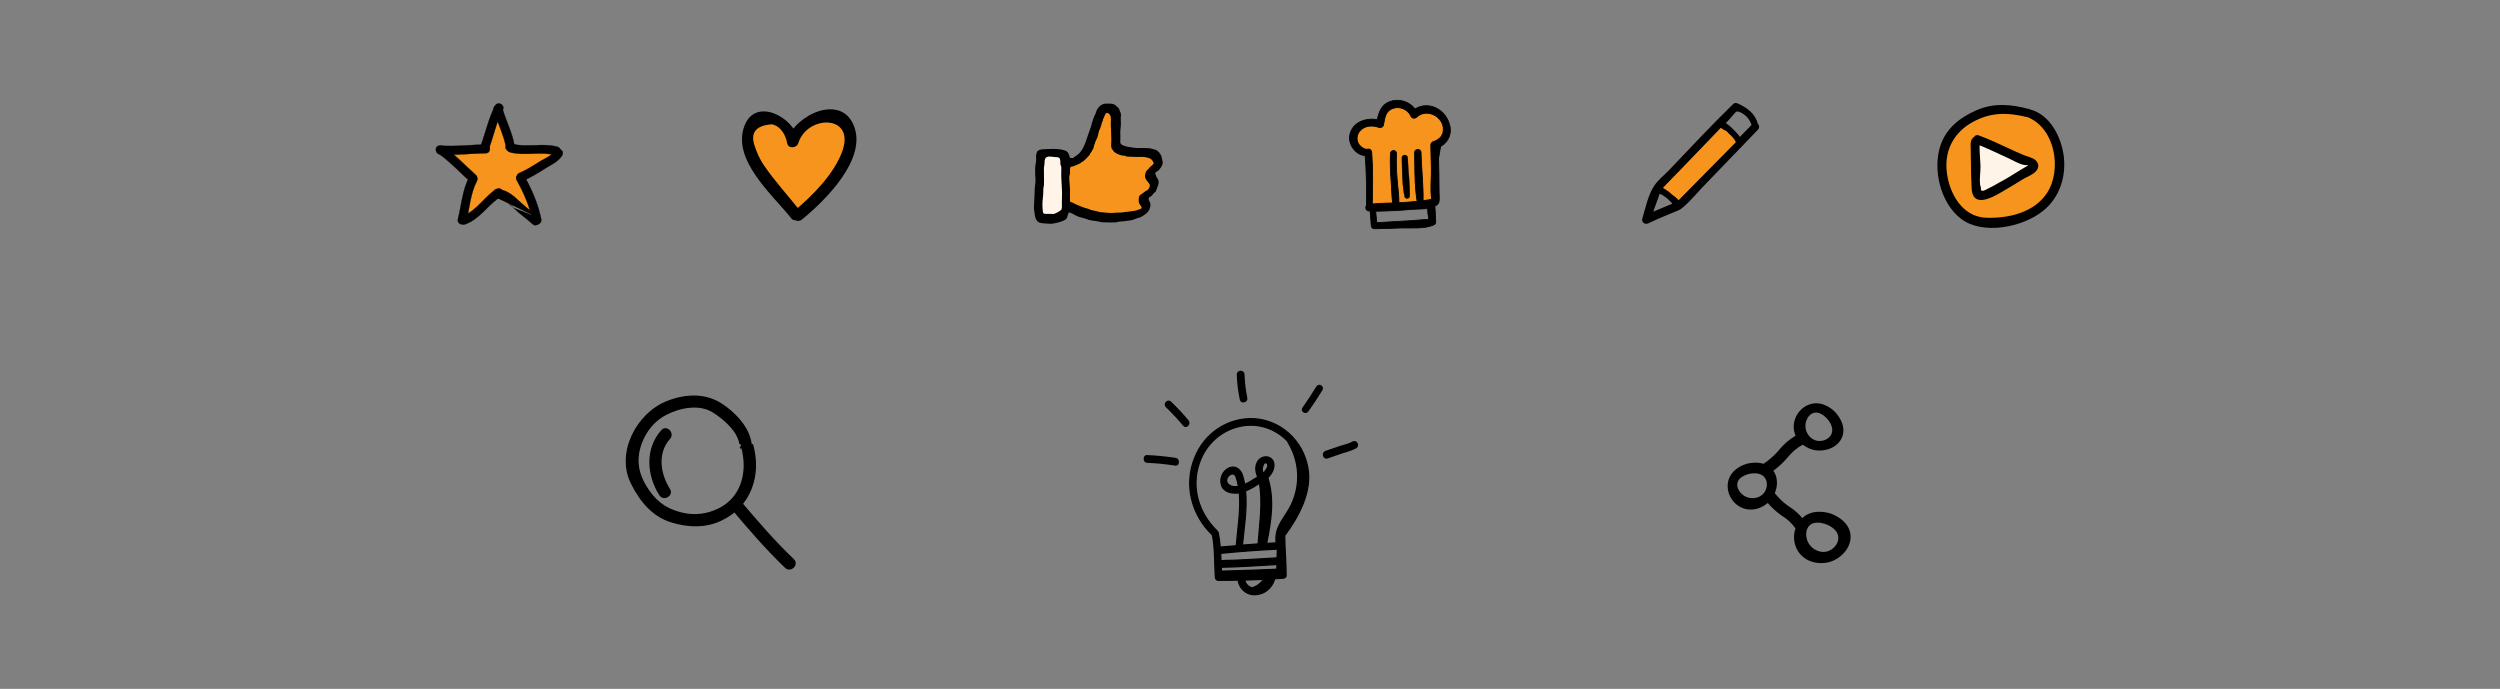 <svg width="1194" height="329" viewBox="0 0 1194 329" fill="none" xmlns="http://www.w3.org/2000/svg">
<rect x="0" y="0" width="1194" height="329" fill="#808080" stroke="none"/>
<g clip-path="url(#clip0)">
<path d="M353.138 239.02L353.369 238.824L353.138 239.02C352.579 238.36 351.947 238.123 351.352 238.148C350.746 238.174 350.143 238.473 349.666 238.952C348.71 239.913 348.344 241.502 349.437 242.792L349.206 242.988L349.437 242.792C357.672 252.517 365.967 262.191 375.179 270.987L374.97 271.206L375.179 270.987C375.804 271.583 376.494 271.784 377.14 271.729C377.794 271.673 378.422 271.354 378.899 270.878C379.376 270.401 379.686 269.784 379.728 269.15C379.768 268.525 379.55 267.859 378.924 267.262L378.924 267.262C369.687 258.44 361.372 248.743 353.138 239.02Z" fill="black" stroke="black" stroke-width="0.606"/>
<path d="M354.679 215.205C354.521 214.512 354.34 213.823 354.137 213.14L354.679 215.205ZM354.679 215.205C355.172 215.541 355.774 215.712 356.375 215.713C357.05 215.714 357.694 215.499 358.151 215.085C358.6 214.679 358.892 214.061 358.837 213.198C358.779 212.279 358.644 211.371 358.441 210.479C358.275 210.337 358.094 210.223 357.903 210.135C357.309 209.86 356.605 209.827 355.955 210.005C355.304 210.184 354.728 210.567 354.378 211.098C354.032 211.622 353.89 212.31 354.137 213.14L354.679 215.205ZM353.796 214.163C353.725 213.898 353.651 213.634 353.573 213.371C353.611 213.662 353.688 213.926 353.796 214.163ZM358.157 209.585C358.179 209.595 358.201 209.606 358.223 209.617C356.304 202.732 350.409 196.792 344.562 193L344.724 192.75L344.562 193C336.561 187.813 326.977 188.422 318.326 191.934C311.241 194.809 305.238 200.929 301.921 208.149C298.604 215.367 297.987 223.651 301.617 230.865C305.867 239.311 311.66 246.518 320.919 249.29C328.691 251.618 336.564 251.96 344.05 248.563L344.175 248.839L344.05 248.563C358.417 242.044 363.588 226.962 359.346 212.13C359.388 212.472 359.42 212.815 359.442 213.16L359.442 213.16C359.507 214.194 359.153 214.996 358.557 215.535C357.969 216.067 357.171 216.321 356.374 216.319C355.858 216.318 355.33 216.208 354.848 215.99C356.982 226.521 353.858 237.743 343.598 242.941C337.688 245.936 331.413 246.625 324.992 244.945C317.295 242.93 312.5 238.97 308.406 232.211C304.484 225.735 303.532 219.171 306.139 211.933L306.424 212.036L306.139 211.933C308.271 206.012 312.339 200.799 318.035 197.884C324.742 194.45 334.06 192.48 340.896 196.913L340.896 196.913C343.543 198.63 346.59 200.961 349.032 203.72C351.204 206.173 352.917 208.986 353.422 212.025C353.471 211.555 353.63 211.132 353.872 210.764C354.316 210.092 355.025 209.632 355.795 209.421C356.565 209.21 357.417 209.243 358.157 209.585Z" fill="black" stroke="black" stroke-width="0.606"/>
<path d="M319.772 209.416L319.772 209.416C320.899 208.151 320.55 206.583 319.595 205.624C319.118 205.146 318.509 204.843 317.891 204.811C317.283 204.779 316.636 205.009 316.061 205.655L316.061 205.655C308.291 214.379 309.122 226.784 315.139 236.342C316.04 237.773 317.622 237.846 318.791 237.166C319.374 236.827 319.829 236.311 320.026 235.712C320.22 235.122 320.174 234.426 319.712 233.693C315.108 226.379 313.526 216.431 319.772 209.416Z" fill="black" stroke="black" stroke-width="0.606"/>
</g>
<path d="M624.564 223.124C623.412 216.909 620.281 211.264 615.663 207.075C611.045 202.886 605.201 200.391 599.051 199.982C592.988 199.659 586.978 201.295 581.867 204.659C576.756 208.024 572.801 212.948 570.558 218.739C565.302 231.748 569.19 246.108 579.05 255.493C580.329 262.057 580.035 268.895 580.444 275.616C580.458 275.793 580.501 275.966 580.572 276.128C580.572 276.128 580.572 276.128 580.572 276.207C580.588 276.253 580.609 276.297 580.636 276.338C580.745 276.591 580.925 276.804 581.152 276.952C581.38 277.099 581.646 277.173 581.915 277.165C585.112 277.165 588.309 277.165 591.506 277.047C591.422 277.325 591.422 277.622 591.506 277.9C591.947 279.803 593.052 281.473 594.612 282.595C596.173 283.718 598.079 284.214 599.972 283.991C601.886 283.831 603.715 283.104 605.235 281.9C606.756 280.696 607.904 279.065 608.54 277.204C608.642 276.951 608.673 276.674 608.63 276.404C610.011 276.325 611.405 276.246 612.799 276.141C612.95 276.132 613.098 276.091 613.234 276.023H613.4C613.66 275.927 613.883 275.747 614.035 275.511C614.187 275.274 614.26 274.993 614.244 274.71C614.244 268.397 613.63 262.096 613.579 255.782C620.293 246.764 626.854 234.609 624.564 223.124ZM582.963 264.222C583.112 264.243 583.262 264.243 583.411 264.222C592.286 263.347 601.174 262.691 610.075 262.253L609.934 266.441C600.982 266.966 592.03 267.622 583.078 267.753C583.117 266.625 583.066 265.417 582.963 264.222ZM590.099 227.232L590.214 227.376C590.786 228.969 591.214 230.613 591.493 232.286C590.364 232.541 589.191 232.505 588.079 232.181C582.759 229.989 588.258 224.16 590.138 227.232H590.099ZM594.831 234.504C596.946 233.606 598.968 232.494 600.867 231.183L600.944 231.118C601.057 231.091 601.164 231.047 601.264 230.986L601.519 230.842C603.169 240.201 601.519 250.348 600.88 259.786C598.391 259.952 595.897 260.136 593.399 260.337C593.399 260.337 593.399 260.258 593.399 260.219C594.115 252.33 595.752 242.971 594.869 234.504H594.831ZM602.811 224.436C602.722 223.662 603.489 219.737 605.177 221.325C606.302 222.388 604.576 224.659 603.898 225.421C603.681 225.657 603.438 225.867 603.195 226.09C603.023 225.553 602.907 224.998 602.849 224.436H602.811ZM609.819 271.875C600.995 272.269 592.171 272.575 583.347 272.794C583.347 272.164 583.347 271.481 583.283 270.917C592.235 270.759 601.033 270.103 609.896 269.604L609.819 271.875ZM572.732 221.378C574.556 215.787 578.121 210.968 582.877 207.664C587.634 204.359 593.317 202.753 599.051 203.093C605.065 203.557 610.71 206.249 614.935 210.666C614.977 210.851 615.046 211.028 615.139 211.192C617.787 215.453 619.361 220.324 619.718 225.365C620.075 230.406 619.205 235.46 617.185 240.07C614.257 247.106 608.54 250.873 609.487 259.051C609.487 259.142 609.487 259.195 609.487 259.274L604.947 259.549C604.941 259.523 604.941 259.497 604.947 259.471C607.057 248.969 608.783 238.534 605.471 228.112C606.493 227.187 607.312 226.05 607.875 224.777C608.847 222.441 608.694 219.645 606.187 218.477C605.094 218.06 603.887 218.088 602.813 218.554C601.739 219.02 600.878 219.889 600.407 220.984C599.307 223.229 599.857 225.644 600.675 227.902L599.793 228.387C599.665 228.438 599.541 228.499 599.422 228.571C597.845 229.644 596.191 230.592 594.473 231.406C594.188 229.709 593.76 228.04 593.194 226.418C593.147 226.281 593.078 226.152 592.989 226.038C592.947 225.911 592.896 225.789 592.836 225.67C589.166 219.684 581.915 225.25 583.245 231.144C583.846 234.242 586.8 235.423 589.716 235.515C590.452 235.531 591.189 235.474 591.915 235.344C592.644 243.535 591.084 252.606 590.47 260.284C590.457 260.407 590.457 260.53 590.47 260.652C588.117 260.849 585.751 261.02 583.398 261.243C583.178 261.262 582.965 261.33 582.771 261.44C582.606 259.161 582.307 256.895 581.876 254.653C581.82 254.345 581.667 254.064 581.441 253.853C581.363 253.695 581.26 253.553 581.135 253.432C572.605 245.15 568.806 232.981 572.732 221.378ZM594.473 277.126V277.034C597.517 276.955 600.56 276.85 603.604 276.693C603.058 277.413 602.436 278.069 601.75 278.648C600.761 279.573 599.587 280.263 598.31 280.67L598.118 280.749C597.229 280.582 596.409 280.15 595.76 279.505C595.111 278.86 594.663 278.032 594.473 277.126Z" fill="black" stroke="black" stroke-width="0.606"/>
<path d="M595.292 190.129C594.495 186.36 594.043 182.535 593.94 178.696C593.908 178.37 593.746 178.068 593.486 177.848C593.226 177.627 592.886 177.505 592.534 177.505C592.182 177.505 591.843 177.627 591.583 177.848C591.323 178.068 591.161 178.37 591.129 178.696C591.239 182.771 591.724 186.83 592.576 190.829C592.923 192.473 595.639 191.773 595.292 190.129Z" fill="black" stroke="black" stroke-width="0.909"/>
<path d="M624.531 196.233C626.864 192.937 629.086 189.567 631.194 186.123C632.059 184.717 629.908 183.42 629.086 184.816C626.977 188.266 624.756 191.636 622.422 194.925C621.431 196.266 623.592 197.585 624.531 196.233Z" fill="black" stroke="black" stroke-width="0.909"/>
<path d="M646.218 211.217C644.406 212.336 641.911 212.785 639.917 213.466L633.161 215.775C631.532 216.334 632.227 219.105 633.879 218.534L641.592 215.897C643.647 215.384 645.648 214.647 647.562 213.697C647.85 213.496 648.056 213.186 648.136 212.828C648.216 212.471 648.164 212.095 647.992 211.777C647.82 211.459 647.539 211.224 647.209 211.12C646.879 211.016 646.524 211.051 646.218 211.217Z" fill="black" stroke="black" stroke-width="0.909"/>
<path d="M558.996 192.145C557.747 190.917 555.89 192.968 557.161 194.184C560.06 196.979 562.824 199.942 565.441 203.062C566.546 204.425 568.425 202.375 567.287 201.024C564.672 197.898 561.904 194.933 558.996 192.145Z" fill="black" stroke="black" stroke-width="0.909"/>
<path d="M561.54 219.136C556.954 218.434 552.347 217.98 547.718 217.773C546.318 217.701 546.318 220.522 547.718 220.582C552.341 220.789 556.948 221.247 561.54 221.957C562.967 222.148 562.958 219.327 561.54 219.136Z" fill="black" stroke="black" stroke-width="0.909"/>
<g clip-path="url(#clip1)">
<path fill-rule="evenodd" clip-rule="evenodd" d="M825.399 229.808C826.841 223.653 833.422 221.734 834.355 221.48C834.848 221.344 838.639 220.367 842.273 221.505C844.756 219.834 846.945 217.955 848.791 215.909C849.141 215.52 849.457 215.153 849.79 214.764C850.677 213.728 851.596 212.655 853.073 211.351C854.463 210.126 855.974 209.029 857.583 208.072C857.087 206.968 856.773 205.753 856.692 204.445C856.375 199.203 859.95 194.266 864.902 192.943C871.051 191.302 875.86 196.157 876.527 196.852C877.023 197.373 882.106 202.846 879.826 208.701C877.884 213.693 871.815 215.825 866.943 215.022C864.866 214.679 862.753 213.763 860.989 212.366C859.441 213.228 858.001 214.244 856.692 215.398C855.5 216.449 854.779 217.292 853.942 218.269C853.602 218.666 853.25 219.077 852.852 219.519C851.124 221.434 849.148 223.215 846.952 224.839C849.17 227.944 849.09 232.114 847.646 235.548C849.5 237.871 851.555 239.847 853.76 241.422C854.127 241.686 854.475 241.921 854.842 242.168C855.84 242.843 856.873 243.542 858.167 244.711C859.086 245.542 859.947 246.439 860.745 247.396C865.927 242.667 873.176 244.902 874.197 245.234C874.966 245.486 882.899 248.214 883.775 255.189C884.523 261.135 879.671 266.43 874.435 268.2C869.221 269.96 862.146 268.728 858.68 263.152C856.643 259.874 856.324 255.847 857.521 252.36C856.61 251.057 855.563 249.869 854.401 248.82C853.397 247.911 852.607 247.377 851.692 246.758C851.31 246.5 850.917 246.234 850.491 245.929C848.269 244.34 846.183 242.423 844.28 240.219C841.061 243.011 836.218 244.465 831.741 242.42C826.935 240.225 824.237 234.768 825.399 229.808ZM868.006 210.546C870.442 210.928 873.311 209.886 874.524 207.643C876.267 204.426 873.586 200.617 871.584 198.95C870.83 198.323 868.729 196.573 866.353 197.15C863.691 197.795 862.259 200.982 862.268 203.488C862.281 206.606 864.527 210.001 868.006 210.546ZM863.671 259.276C865.345 262.347 869.373 264.516 873.096 263.224C875.703 262.32 877.977 259.784 877.979 256.933C877.981 252.844 873.305 250.494 870.44 249.902C869.363 249.68 866.356 249.057 864.319 250.876C862.036 252.912 862.324 256.809 863.671 259.276ZM833.521 237.089C836.297 238.55 840.372 238.185 842.498 235.397C843.986 233.447 844.413 230.443 842.994 228.323C840.959 225.28 836.311 225.828 833.885 226.794C832.975 227.157 830.428 228.171 829.82 230.522C829.136 233.159 831.291 235.914 833.521 237.089Z" fill="black"/>
</g>
<path d="M685.756 96.599L653.825 98.679L652.436 73.034L647.577 70.954V64.023L651.048 58.478L657.99 59.172L659.378 56.399L664.237 49.468H670.485L676.732 53.627L681.591 51.547L687.144 52.934L692.003 59.865L689.227 66.103L685.756 69.568V96.599Z" fill="#F7941D"/>
<path d="M683.756 95.096C683.53 95.145 683.292 95.213 683.089 95.273L683.039 95.287C682.925 95.321 682.823 95.35 682.739 95.373C682.691 95.385 682.651 95.395 682.619 95.401C682.603 95.404 682.591 95.406 682.582 95.408C682.572 95.409 682.568 95.409 682.569 95.409H682.552L682.535 95.412C682.038 95.495 681.54 95.558 681.048 95.621L680.955 95.633C680.519 95.688 680.088 95.744 679.669 95.814C679.744 92.064 679.547 88.254 679.308 84.45C679.263 83.729 679.216 83.009 679.169 82.29C678.964 79.125 678.759 75.973 678.687 72.865C678.686 72.385 678.494 72.011 678.197 71.761C677.905 71.514 677.523 71.396 677.149 71.396C676.775 71.396 676.393 71.514 676.1 71.761C675.804 72.012 675.611 72.386 675.611 72.868H675.611L675.611 72.872C675.65 74.554 675.667 76.254 675.685 77.965C675.748 84.028 675.811 90.219 676.821 96.144C676.097 96.222 675.372 96.282 674.644 96.343L674.643 96.343C673.845 96.409 673.045 96.476 672.244 96.565C671.536 96.609 670.805 96.653 670.075 96.698L670.073 96.698L670.068 96.698C669.413 96.738 668.757 96.777 668.118 96.817C668.157 94.414 667.899 91.966 667.646 89.572C667.521 88.395 667.398 87.231 667.313 86.091L667.313 86.09C666.958 81.831 666.781 77.575 666.958 73.322C666.983 72.864 666.822 72.503 666.551 72.26C666.285 72.02 665.928 71.907 665.576 71.907C664.873 71.907 664.112 72.366 664.06 73.3L664.06 73.304C663.882 77.846 664.06 82.386 664.416 86.922L664.416 86.922C664.515 88.18 664.578 89.459 664.641 90.744C664.741 92.806 664.843 94.886 665.099 96.925C661.876 97.01 658.645 97.101 655.412 97.43C655.588 89.244 655.757 80.961 655.14 72.763L655.14 72.763L655.14 72.758C655.09 72.267 654.869 71.815 654.51 71.521C654.148 71.223 653.658 71.098 653.108 71.247C652.269 71.445 651.247 71.027 650.342 70.318C649.44 69.612 648.716 68.666 648.466 67.916L648.466 67.916L648.464 67.91C647.779 66.027 648.208 63.888 649.576 62.434L649.577 62.434C651.986 59.852 655.439 59.747 658.686 60.887C659.111 61.046 659.574 60.962 659.946 60.751C660.318 60.54 660.627 60.187 660.732 59.767L660.732 59.767L660.734 59.761C660.836 59.291 660.925 58.809 661.014 58.33C661.059 58.081 661.105 57.833 661.152 57.588C661.292 56.865 661.448 56.16 661.672 55.495C662.117 54.171 662.824 53.022 664.187 52.255C667.809 50.272 672.299 51.909 673.94 55.624L673.94 55.624L673.944 55.633C674.205 56.153 674.699 56.408 675.201 56.445C675.698 56.483 676.223 56.311 676.58 55.955C679.209 53.501 682.769 53.621 685.473 55.25C688.178 56.88 689.985 59.995 689.123 63.488L683.756 95.096ZM683.756 95.096C683.384 92.777 683.365 90.299 683.43 87.823C683.451 87.022 683.481 86.222 683.51 85.427C683.575 83.69 683.638 81.978 683.608 80.335C683.519 76.607 683.43 72.967 683.342 69.327L683.341 69.318L683.341 69.313H683.341C683.341 68.504 683.942 67.807 684.643 67.606C686.649 66.995 688.614 65.524 689.123 63.489L683.756 95.096ZM692.544 60.569L692.544 60.567C691.777 56.552 689.273 53.345 686.095 51.694C682.965 50.068 679.182 49.953 675.781 52.066C673.394 48.815 669.033 47.252 665.108 48.144L665.107 48.144C662.571 48.733 660.948 49.962 659.852 51.595C658.796 53.168 658.236 55.104 657.798 57.166C655.058 56.635 652.076 56.941 649.625 58.145C647.109 59.38 645.15 61.564 644.604 64.747H644.604L644.604 64.748C644.237 66.949 645.017 69.315 646.432 71.138C647.809 72.912 649.81 74.199 651.993 74.31C652.685 82.218 652.686 90.299 652.599 98.216C652.282 98.704 652.215 99.307 652.425 99.813C652.647 100.348 653.165 100.746 653.945 100.794L653.945 100.795H653.958H653.959H653.96H653.961H653.962H653.963H653.964H653.965H653.966H653.968H653.969H653.97H653.971H653.972H653.973H653.974H653.975H653.976H653.977H653.978H653.979H653.98H653.981H653.982H653.983H653.984H653.985H653.986H653.987H653.988H653.989H653.99H653.991H653.993H653.994H653.995H653.996H653.997H653.998H653.999H654H654.001H654.002H654.003H654.004H654.005H654.006H654.007H654.008H654.009H654.01H654.011H654.012H654.013H654.014H654.016H654.017H654.018H654.019H654.02H654.021H654.022H654.023H654.024H654.025H654.026H654.027H654.028H654.029H654.03H654.031H654.032H654.033H654.034H654.035H654.037H654.038H654.039H654.04H654.041H654.042H654.043H654.044H654.045H654.046H654.047H654.048H654.049H654.05H654.051H654.052H654.053H654.054H654.056H654.057H654.058H654.059H654.06H654.061H654.062H654.063H654.064H654.065H654.066H654.067H654.068H654.069H654.07H654.071H654.072H654.074H654.075H654.076H654.077H654.078H654.079H654.08H654.081H654.082H654.083H654.084H654.085H654.086H654.087H654.089H654.09H654.091H654.092H654.093H654.094H654.095H654.096H654.097H654.098H654.099H654.1H654.101H654.102H654.104H654.105H654.106H654.107H654.108H654.109H654.11H654.111H654.112H654.113H654.114H654.115H654.117H654.118H654.119H654.12H654.121H654.122H654.123H654.124H654.125H654.126H654.127H654.129H654.13H654.131H654.132H654.133H654.134H654.135H654.136H654.137H654.138H654.14H654.141H654.142H654.143H654.144H654.145H654.146H654.147H654.148H654.149H654.151H654.152H654.153H654.154H654.155H654.156H654.157H654.158H654.159H654.161H654.162H654.163H654.164H654.165H654.166H654.167H654.168H654.169H654.171H654.172H654.173H654.174H654.175H654.176H654.177H654.178H654.18H654.181H654.182H654.183H654.184H654.185H654.186H654.187H654.189H654.19H654.191H654.192H654.193H654.194H654.195H654.197H654.198H654.199H654.2H654.201H654.202H654.203H654.205H654.206H654.207H654.208H654.209H654.21H654.211H654.213H654.214H654.215H654.216H654.217H654.218H654.22H654.221H654.222H654.223H654.224H654.225H654.226H654.228H654.229H654.23H654.231H654.232H654.233H654.235H654.236H654.237H654.238H654.239H654.24H654.242H654.243H654.244H654.245H654.246H654.248H654.249H654.25H654.251H654.252H654.253H654.255H654.256H654.257H654.258H654.259H654.261H654.262H654.263H654.264H654.265H654.267H654.268H654.269H654.27H654.271H654.273H654.274H654.275H654.276H654.277H654.279H654.28H654.281H654.282H654.284H654.285H654.286H654.287H654.288H654.29H654.291H654.292H654.293H654.295H654.296H654.297H654.298H654.299H654.301H654.302H654.303H654.304H654.306H654.307H654.308H654.309H654.311H654.312H654.313H654.314H654.316H654.317H654.318H654.319H654.321H654.322H654.323H654.324H654.326H654.327H654.328H654.329H654.331H654.332H654.333H654.334H654.336H654.337H654.338H654.339H654.341H654.342H654.343H654.345H654.346H654.347H654.348H654.35H654.351H654.352H654.354H654.355H654.356H654.357H654.359H654.36H654.361H654.363H654.364H654.365H654.366H654.368H654.369H654.37H654.372H654.373H654.374H654.376H654.377H654.378H654.38H654.381H654.382H654.384H654.385H654.386H654.387H654.389H654.39L654.908 107.795C654.913 108.518 655.527 109.236 656.357 109.236C660.453 109.236 664.462 109.065 668.548 108.891L668.804 108.88C668.804 108.88 668.805 108.88 668.805 108.88C669.986 108.837 671.287 108.852 672.649 108.869L672.693 108.869C674.069 108.886 675.506 108.903 676.933 108.858C679.78 108.769 682.612 108.436 684.873 107.353C685.148 107.24 685.377 107.002 685.526 106.73C685.674 106.457 685.755 106.126 685.705 105.808C685.635 104.83 685.593 103.842 685.55 102.851C685.488 101.399 685.425 99.94 685.276 98.492C686.213 98.039 686.927 97.404 687.206 96.567L687.206 96.567L687.21 96.555C687.396 95.858 687.417 95.011 687.394 94.176C687.385 93.813 687.367 93.457 687.35 93.112C687.327 92.646 687.305 92.202 687.305 91.793C687.305 90.281 687.283 88.77 687.261 87.26L687.261 87.259C687.239 85.748 687.217 84.239 687.217 82.73L687.217 82.726C687.172 80.644 687.128 78.573 687.083 76.502C687.04 74.481 686.996 72.46 686.953 70.429C690.868 68.852 693.355 64.979 692.544 60.569ZM657.521 106.325L657.026 100.88C662.822 100.788 668.704 100.521 674.413 99.994L674.413 99.994L674.418 99.994C675.031 99.922 675.942 99.894 677.011 99.862C677.241 99.855 677.479 99.847 677.722 99.84C679.017 99.797 680.468 99.735 681.834 99.577C681.841 99.806 681.856 100.045 681.871 100.29L681.876 100.358C681.898 100.714 681.92 101.086 681.92 101.478C681.92 101.632 681.962 101.913 682.015 102.235C682.031 102.329 682.048 102.429 682.065 102.532C682.109 102.792 682.156 103.075 682.2 103.364C682.26 103.767 682.312 104.173 682.332 104.526C682.343 104.707 682.344 104.866 682.337 105C682.238 104.964 682.124 104.939 682.004 104.92C681.678 104.869 681.248 104.855 680.811 104.861C679.946 104.872 679.011 104.96 678.722 105.007C677.75 105.095 676.777 105.161 675.802 105.228L675.801 105.228C674.825 105.294 673.846 105.361 672.868 105.45C670.294 105.627 667.697 105.761 665.099 105.894L665.098 105.894C662.567 106.024 660.034 106.154 657.521 106.325Z" fill="black" stroke="black" stroke-width="0.41"/>
<path d="M669.528 75.355L669.528 75.357C669.562 76.532 669.583 77.717 669.604 78.908C669.693 83.927 669.784 89.05 670.862 93.94C670.933 94.291 671.122 94.536 671.368 94.679C671.613 94.822 671.91 94.862 672.195 94.815C672.764 94.722 673.308 94.278 673.308 93.571C673.352 90.547 673.152 87.501 672.919 84.458C672.882 83.973 672.844 83.488 672.806 83.004C672.605 80.445 672.405 77.892 672.33 75.353L672.33 75.353L672.33 75.352C672.284 74.463 671.579 74.021 670.896 74.021C670.554 74.021 670.213 74.131 669.956 74.354C669.697 74.579 669.528 74.914 669.528 75.355Z" fill="black" stroke="black" stroke-width="0.137"/>
<path d="M367.89 56.284L378.672 65.718L391.475 54.936L402.931 58.305L405.626 70.434L394.844 88.629L380.694 102.779L357.783 71.782L359.13 60.327L367.89 56.284Z" fill="#F7941D"/>
<path d="M381.789 100.287C376.2 93.24 370.13 86.613 365.007 79.196C362.901 76.148 361.383 72.798 360.291 69.266C358.371 63.198 361.163 59.898 368.668 59.363C372.928 60.269 375.254 64.497 375.937 68.349C376.444 71.222 380.511 70.784 381.272 68.349C385.5 54.81 408.146 54.645 402.492 71.614C398.808 82.669 387.973 93.655 379.107 100.905C376.337 103.17 380.276 107.086 383.019 104.842C394 95.864 414.249 76.054 407.803 60.046C401.498 44.386 379.616 55.083 375.938 66.868C377.716 66.868 379.494 66.868 381.274 66.868C379.347 55.995 360.802 46.09 355.518 60.165C349.422 76.401 369.07 93.123 377.875 104.224C380.101 107.031 383.989 103.064 381.789 100.287Z" fill="black"/>
<path d="M946.941 53.569L934.638 61.771L929.17 71.34L927.803 83.642L936.005 100.046L946.941 106.88L962.661 105.513L974.963 100.046L982.482 87.743L984.532 78.858L982.482 67.239L974.963 56.303L964.711 53.569H946.941Z" fill="#F7941D"/>
<path d="M944.207 66.897V92.527L947.624 93.211L971.546 78.858L944.207 66.897Z" fill="#FEF4E8"/>
<path d="M966.244 73.955C963.631 72.866 961.019 71.669 958.515 70.472C954.161 68.512 949.916 66.444 945.453 64.811C945.235 64.702 945.018 64.594 944.8 64.594C943.929 64.376 943.276 64.702 942.841 65.356C940.99 66.662 941.099 68.621 941.208 71.125C941.317 77.329 941.317 83.534 941.643 89.738C942.079 100.841 953.617 93.113 958.951 89.956C961.345 88.541 963.74 87.126 966.135 85.602C968.094 84.405 970.816 83.534 972.34 81.792C973.972 80.051 973.864 78.091 972.122 76.458C970.598 75.152 967.985 74.717 966.244 73.955ZM967.224 79.833C965.808 80.704 964.393 81.466 963.087 82.337C960.475 83.969 957.862 85.602 955.141 87.017C953.726 87.779 952.42 88.65 951.005 89.303C950.46 89.63 949.807 89.847 949.263 90.174C946.868 91.589 945.78 91.48 946.106 89.63C945.018 87.453 945.997 81.792 945.888 79.289C945.888 78.418 945.344 71.778 945.453 69.383C950.243 71.342 954.923 73.628 959.713 75.805C961.781 76.785 964.285 78.309 966.57 78.744C968.747 79.18 969.618 78.309 967.224 79.833Z" fill="black"/>
<path d="M985.62 74.281C984.313 65.138 979.088 54.797 969.618 52.293C969.509 52.184 969.292 52.075 969.074 52.075C960.475 49.79 952.311 49.028 944.038 52.62C936.309 55.994 929.887 60.892 926.948 68.948C922.812 80.486 926.622 96.923 936.636 104.542C946.977 112.38 965.917 108.57 975.605 100.841C983.66 94.528 986.926 84.296 985.62 74.281ZM977.456 92.46C971.251 101.603 959.168 104.325 948.719 103.998C936.854 103.671 930.54 91.698 929.669 81.03C928.907 71.125 933.588 62.961 942.187 58.28C950.678 53.599 958.624 53.599 967.985 55.885C968.094 55.885 968.203 55.885 968.203 55.885C981.701 61.11 984.966 81.466 977.456 92.46Z" fill="black"/>
<path d="M509.36 73.793H498.555L496.529 100.107L499.906 104.83L508.685 103.48L510.711 98.757L515.438 100.107L524.218 103.48H541.777L547.855 98.757L547.179 94.709L551.907 89.311L549.881 85.263L553.257 77.841L551.907 73.793L535.699 71.769L531.647 53.551L528.27 52.202L521.516 69.07L515.438 76.492L509.36 78.516V73.793Z" fill="#F7941D"/>
<path d="M507.806 73.39H496.87V104.83L507.806 102.779V73.39Z" fill="#FEF4E8"/>
<path fill-rule="evenodd" clip-rule="evenodd" d="M555.114 76.43C554.902 75.652 554.826 74.753 554.447 74.025C554.281 73.706 554.074 73.563 553.907 73.31C553.787 73.125 553.864 73.009 553.686 72.827C553.563 72.702 553.2 72.553 553.145 72.411C552.97 71.96 552.112 71.6 551.736 71.504C550.765 71.255 549.84 70.897 548.809 70.784C546.345 70.515 543.807 70.916 541.36 70.532C539.57 70.25 537.463 70.067 535.893 69.206C535.188 68.817 534.991 68.278 535.049 67.444C535.149 66.009 535.071 64.577 535.054 63.141C535.04 61.889 535.325 60.702 535.359 59.462C535.397 58.099 535.122 56.586 535.373 55.246C535.537 54.367 535.01 53.451 534.687 52.621C534.545 52.258 534.533 52.035 534.297 51.695C533.984 51.243 533.491 51.042 533.16 50.653C531.927 49.206 529.836 49.491 528.181 49.491C525.869 49.492 523.93 51.55 523.347 53.935C523.139 54.774 522.35 55.627 522.301 56.48C522.289 56.717 522.05 56.948 521.98 57.137C521.912 57.317 521.776 58.278 521.618 58.348C521.502 58.4 521.182 60.115 521.095 60.339C520.575 61.696 520.14 63.077 519.647 64.445C518.448 67.843 517.389 72.085 514.259 74.215C513.766 74.552 513.024 74.896 512.652 75.365C512.509 75.54 511.641 75.447 511.433 75.444C510.73 75.433 510.828 74.67 510.641 74.134C510.44 73.504 509.951 72.547 509.336 72.214C508.531 71.78 507.545 71.528 506.662 71.385C503.916 70.942 501.135 71.144 498.376 71.278C497.184 71.336 495.478 71.512 495.12 72.984C495.001 73.47 494.866 73.927 494.819 74.432C494.756 75.106 494.909 75.763 494.878 76.432C494.817 77.749 494.387 79.031 494.39 80.374C494.392 81.405 494.348 82.582 494.414 83.677C494.499 85.081 494.67 86.45 494.435 87.85C494.033 90.236 494.215 92.71 493.972 95.122C493.868 96.153 493.968 97.166 493.842 98.208C493.66 99.705 494.053 100.998 494.193 102.469C494.364 104.272 495.208 106.273 497.131 106.482C497.794 106.565 498.578 106.748 499.247 106.745C500.508 106.74 501.866 107.038 503.113 106.765C505.015 106.349 507.271 105.935 508.919 104.82C509.428 104.476 509.713 103.847 509.841 103.255C509.903 102.971 510.006 102.326 510.241 102.13C510.212 102.153 510.362 101.603 510.319 101.732C510.499 101.205 510.845 101.485 511.24 101.632C512.703 102.178 513.853 103.103 515.236 103.535C515.969 103.763 516.73 103.991 517.451 104.179C518.013 104.327 518.596 104.444 519.133 104.676C519.387 104.786 520.039 105.12 520.291 105.09C520.597 105.054 521.246 105.282 521.582 105.332C521.995 105.393 522.409 105.499 522.845 105.52C524.015 105.578 525.203 106.039 526.407 106.152C527.048 106.212 533.67 106.393 533.646 106.031C533.637 105.908 536.215 105.692 536.476 105.688C537.508 105.673 538.49 105.348 539.513 105.303C541.256 105.226 542.816 104.142 544.492 103.82C544.864 103.749 545.36 103.349 545.709 103.196C546.006 103.067 546.271 102.808 546.513 102.621C546.797 102.4 547.118 102.247 547.406 102.03C547.636 101.857 547.763 101.679 547.88 101.553C548.465 100.933 549.029 100.05 549.265 99.189C549.495 98.346 549.583 97.477 549.216 96.696C549.125 96.504 549.095 96.327 549.006 96.134C548.936 95.985 548.722 95.751 548.684 95.642C548.428 94.913 548.779 94.034 549.532 93.83C550.197 93.65 550.549 92.773 550.997 92.293C551.353 91.913 552.002 91.697 552.142 91.126C552.364 90.224 552.875 89.388 553.129 88.473C553.388 87.538 553.539 86.549 553.059 85.673C552.738 85.088 552.226 84.419 552.076 83.764C552.001 83.439 551.791 83.174 551.723 82.872C551.63 82.46 552.136 82.213 552.383 82.013C552.694 81.762 552.977 81.556 553.326 81.349C553.727 81.111 553.76 80.773 554.057 80.491C554.377 80.185 554.569 79.745 554.792 79.364C555.393 78.331 555.424 77.569 555.114 76.43C555.038 76.151 555.207 76.771 555.114 76.43ZM507.181 94.575C507.137 95.373 507.121 96.287 507.14 97.153C507.158 97.992 507.303 99.275 506.939 100.076C506.823 100.329 505.577 101.136 505.574 101.104C505.6 101.307 504.154 101.744 504.044 101.883C503.641 102.386 501.799 102.144 501.256 102.134C500.67 102.124 500.084 102.16 499.499 102.15C498.681 102.136 498.192 102.064 498.08 101.156C497.83 99.116 497.763 96.809 498.047 94.792C498.179 93.852 498.237 92.807 498.273 91.86C498.294 91.309 498.251 90.763 498.286 90.21C498.328 89.547 498.566 88.933 498.597 88.275C498.714 85.702 498.513 83.107 498.576 80.535C498.601 79.445 498.951 78.276 498.895 77.209C498.869 76.713 499.102 75.762 499.459 75.362C500.03 74.727 501.21 74.698 501.966 74.814C502.773 74.939 503.493 74.993 504.293 75.047C504.84 75.085 505.518 75.024 505.928 75.46C506.268 75.82 506.333 76.293 506.412 76.752C506.49 77.209 506.307 78.717 506.653 78.998C506.929 79.22 506.912 81.02 506.893 81.379C506.659 85.778 507.434 90.17 507.181 94.575ZM550.691 78.482C550.104 79.234 549.23 79.597 548.732 80.394C548.401 80.921 547.915 81.149 547.554 81.603C547.384 81.817 547.273 82.172 547.177 82.406C546.925 83.017 546.808 84.123 546.964 84.788C547.217 85.859 547.881 86.431 548.519 87.268C548.859 87.712 549.249 88.217 549.155 88.807C549.055 89.44 548.517 90.421 548.003 90.79C547.409 91.216 546.443 91.579 545.986 92.151C545.878 92.288 545.53 92.455 545.358 92.547C544.915 92.786 544.294 93.268 544.097 93.754C543.76 94.571 543.73 96.384 544.097 97.202C544.385 97.859 545.132 98.351 545.235 99.141C545.328 99.858 543.79 100.082 543.319 100.275C542.244 100.714 541.117 100.753 539.983 100.943C538.726 101.154 537.482 101.177 536.229 101.417C535.014 101.652 533.821 101.463 532.649 101.608C530.802 101.838 528.965 101.658 527.027 101.449C526.498 101.392 525.965 101.369 525.437 101.308C524.862 101.242 524.415 101.041 523.866 100.893C523.574 100.815 520.601 100.225 520.611 100.116C520.626 99.962 518.779 99.474 518.601 99.42C517.899 99.205 517.181 98.985 516.511 98.702C515.805 98.402 515.158 98.094 514.418 97.86C513.808 97.667 513.267 97.208 512.77 97.034C512.489 96.936 512.358 96.789 512.063 96.718C511.784 96.65 511.508 96.54 511.263 96.386C510.921 96.173 511.014 95.869 511 95.497C510.941 93.952 511.056 92.407 511.051 90.862C511.048 89.459 510.832 88.08 510.761 86.682C510.729 86.043 510.679 85.403 510.663 84.764C510.646 84.018 510.95 83.456 511.041 82.753C511.135 82.039 510.678 79.56 511.763 79.588C512.282 79.601 513.032 79.235 513.534 79.058C514.047 78.881 514.494 78.648 514.982 78.401C515.213 78.285 516.242 77.963 516.292 77.694C516.329 77.485 517.029 77.258 517.154 77.17C518.005 76.581 518.902 75.583 519.76 74.689C520.014 74.424 520.595 73.837 520.613 73.475C520.633 73.081 521.085 72.915 521.257 72.654C521.454 72.348 521.454 71.971 521.739 71.669C522.263 71.11 522.368 70.175 522.541 69.471C522.587 69.282 522.64 69.006 522.789 68.874C522.97 68.715 522.878 68.433 522.946 68.221C523.022 67.979 523.151 67.7 523.262 67.441C523.614 66.618 524.102 65.816 524.313 64.936C524.523 64.082 524.642 63.239 524.954 62.401C525.166 61.833 525.528 61.188 525.68 60.667C525.816 60.216 525.896 59.847 526.083 59.435C526.177 59.221 526.176 58.55 526.36 58.425C526.45 58.365 526.666 57.688 526.726 57.547C526.821 57.321 526.757 56.873 526.923 56.695C527.414 56.162 527.395 55.259 527.852 54.685C528.151 54.309 528.099 53.889 528.69 53.934C529.037 53.96 529.271 54.092 529.541 54.262C530.287 54.731 530.434 55.529 530.545 56.367C530.699 57.529 530.391 58.709 530.531 59.873C530.697 61.253 530.624 62.69 530.683 64.081C530.745 65.545 530.81 67.019 530.712 68.484C530.661 69.243 530.608 70.779 531.249 71.371C531.517 71.619 531.607 71.848 531.793 72.161C532.043 72.585 532.259 72.642 532.597 72.9C532.794 73.052 533.2 73.165 533.321 73.311C533.464 73.493 534.177 73.754 534.54 73.871C535.006 74.02 535.695 74.275 536.136 74.297C536.413 74.312 537.569 74.374 537.683 74.584C537.835 74.864 539.634 74.826 539.93 74.846C540.879 74.913 541.837 74.964 542.789 74.964C544.281 74.964 545.824 74.821 547.295 75.115C548.303 75.316 549.615 75.658 550.291 76.513C550.367 76.612 550.605 77.023 550.613 77.171C550.622 77.359 550.895 77.47 550.972 77.633C551.127 77.969 550.88 78.241 550.691 78.482C550.597 78.603 550.907 78.207 550.691 78.482Z" fill="black"/>
<path d="M238.208 54.936L232.364 71.357L212.885 73.251L225.871 85.883L221.326 104.83L238.208 92.198L255.739 102.935L249.246 85.251L264.829 73.251L244.701 71.988L238.208 54.936Z" fill="#F7941D"/>
<path d="M240.142 52.534L240.142 52.534C240.781 51.352 240.196 50.235 239.303 49.713C238.857 49.452 238.328 49.336 237.829 49.435C237.328 49.534 236.862 49.849 236.544 50.437C234.84 53.589 233.677 56.929 232.615 60.303C232.369 61.083 232.129 61.865 231.889 62.647C231.09 65.249 230.29 67.851 229.291 70.389C229.045 71.012 229.11 71.553 229.368 71.974C229.625 72.392 230.069 72.683 230.568 72.818C231.565 73.088 232.815 72.743 233.301 71.51C234.261 69.072 235.021 66.564 235.78 64.062C235.999 63.34 236.218 62.619 236.441 61.9C237.439 58.686 238.531 55.514 240.142 52.534Z" fill="black" stroke="black" stroke-width="0.137"/>
<path d="M241.521 69.595C241.491 69.671 241.467 69.748 241.449 69.826C241.34 70.304 241.453 70.821 241.715 71.267C242.239 72.157 243.373 72.787 244.588 72.247C244.625 72.23 244.663 72.214 244.7 72.197C244.714 72.191 244.729 72.184 244.743 72.178C244.766 72.168 244.789 72.158 244.812 72.148L244.812 72.148C245.27 71.944 245.546 71.563 245.689 71.133C245.832 70.703 245.844 70.221 245.776 69.8C245.255 66.557 244.21 63.527 243.077 60.528C242.853 59.934 242.625 59.343 242.398 58.75C241.474 56.348 240.55 53.942 239.846 51.435C239.666 50.792 239.279 50.374 238.809 50.153C238.34 49.933 237.794 49.91 237.295 50.047C236.796 50.184 236.339 50.483 236.053 50.911C235.765 51.341 235.651 51.898 235.832 52.542C236.537 55.057 237.465 57.47 238.388 59.872C238.616 60.463 238.843 61.054 239.066 61.646C240.045 64.238 240.957 66.847 241.521 69.595Z" fill="black" stroke="black" stroke-width="0.137"/>
<path d="M210.148 73.702L210.148 73.702C213.792 73.997 217.429 73.886 221.064 73.695C221.978 73.646 222.893 73.593 223.807 73.54C226.526 73.381 229.245 73.222 231.967 73.199C232.635 73.193 233.141 72.929 233.479 72.534C233.815 72.139 233.982 71.618 233.982 71.101C233.983 70.583 233.816 70.065 233.479 69.676C233.141 69.285 232.635 69.03 231.966 69.035L231.967 69.104L231.966 69.035C229.24 69.059 226.517 69.218 223.796 69.376C222.883 69.43 221.969 69.483 221.056 69.531C217.424 69.723 213.794 69.833 210.159 69.539C209.492 69.485 208.987 69.704 208.649 70.073C208.313 70.439 208.149 70.947 208.15 71.464C208.153 72.498 208.819 73.595 210.148 73.702Z" fill="black" stroke="black" stroke-width="0.137"/>
<path d="M244.936 68.774L244.936 68.774C248.349 69.645 251.825 69.51 255.314 69.374C255.399 69.371 255.484 69.368 255.569 69.365C259.14 69.227 262.725 69.114 266.247 70.117L266.229 70.182L266.247 70.117C266.889 70.299 267.306 70.689 267.527 71.16C267.747 71.63 267.77 72.177 267.633 72.676C267.496 73.175 267.198 73.631 266.77 73.916C266.34 74.203 265.784 74.315 265.139 74.132C261.67 73.144 258.113 73.256 254.534 73.393C254.457 73.396 254.379 73.399 254.302 73.402C250.803 73.536 247.286 73.671 243.831 72.79M244.936 68.774L243.831 72.79M244.936 68.774C244.287 68.608 243.728 68.734 243.297 69.029C242.867 69.323 242.568 69.783 242.43 70.282C242.293 70.781 242.316 71.324 242.539 71.785C242.762 72.249 243.184 72.624 243.831 72.79M244.936 68.774L243.848 72.723L243.831 72.79" fill="black" stroke="black" stroke-width="0.137"/>
<path d="M249.307 86.546L249.281 86.482L249.307 86.546C253.242 84.945 256.798 82.725 260.37 80.464C261.013 80.057 261.683 79.672 262.358 79.284C262.437 79.239 262.515 79.194 262.594 79.148C263.348 78.715 264.103 78.275 264.825 77.796C266.269 76.838 267.584 75.723 268.497 74.182C268.839 73.605 268.872 73.038 268.705 72.549C268.539 72.061 268.174 71.655 267.727 71.395C267.28 71.134 266.746 71.016 266.236 71.108C265.725 71.201 265.242 71.505 264.902 72.08C264.228 73.218 263.129 74.083 261.916 74.831C261.309 75.205 260.675 75.549 260.054 75.882C259.996 75.913 259.938 75.944 259.88 75.975C259.319 76.275 258.77 76.57 258.265 76.871L258.3 76.93L258.265 76.871C257.44 77.363 256.626 77.869 255.813 78.375C253.346 79.909 250.893 81.434 248.185 82.536L248.185 82.536C246.959 83.034 246.618 84.29 246.888 85.287C247.023 85.787 247.313 86.229 247.729 86.483C248.148 86.738 248.687 86.798 249.307 86.546Z" fill="black" stroke="black" stroke-width="0.137"/>
<path d="M209.769 73.582C213.414 76.186 216.637 79.273 219.865 82.364C221.326 83.763 222.787 85.162 224.289 86.518C225.283 87.416 226.519 87.127 227.251 86.397C227.618 86.032 227.863 85.553 227.89 85.049C227.918 84.543 227.725 84.019 227.228 83.57C225.722 82.21 224.25 80.813 222.779 79.416C219.295 76.109 215.813 72.803 211.881 69.995C211.335 69.605 210.791 69.535 210.315 69.68C209.842 69.824 209.446 70.179 209.186 70.626C208.668 71.52 208.687 72.81 209.769 73.582ZM209.769 73.582L209.809 73.527L209.769 73.582C209.769 73.582 209.769 73.582 209.769 73.582Z" fill="black" stroke="black" stroke-width="0.137"/>
<path d="M222.733 105.73C223.216 103.762 223.583 101.736 223.951 99.707C224.177 98.459 224.403 97.21 224.657 95.972C225.324 92.715 226.183 89.524 227.726 86.596C228.351 85.408 227.761 84.288 226.869 83.766C226.422 83.504 225.895 83.389 225.398 83.489C224.9 83.59 224.439 83.908 224.127 84.499C222.48 87.627 221.541 90.976 220.807 94.383C220.509 95.769 220.245 97.162 219.981 98.554C219.594 100.591 219.209 102.624 218.717 104.628C218.558 105.277 218.688 105.837 218.986 106.269C219.282 106.699 219.743 106.999 220.242 107.136C220.741 107.274 221.283 107.25 221.741 107.027C222.202 106.803 222.573 106.38 222.733 105.73Z" fill="black" stroke="black" stroke-width="0.137"/>
<path d="M237.123 90.294L237.159 90.352L237.123 90.294C234.663 91.805 232.573 93.923 230.492 96.034C230.147 96.383 229.802 96.733 229.455 97.08C227.017 99.52 224.507 101.812 221.34 103.005L221.34 103.005C220.096 103.474 219.747 104.716 220.018 105.713C220.153 106.213 220.445 106.658 220.865 106.919C221.287 107.181 221.831 107.253 222.458 107.017C225.937 105.706 228.603 103.357 231.16 100.872C231.552 100.492 231.941 100.109 232.33 99.725C234.484 97.601 236.638 95.478 239.227 93.888C239.795 93.539 240.095 93.05 240.184 92.534C240.274 92.021 240.155 91.484 239.894 91.037C239.634 90.59 239.23 90.228 238.745 90.065C238.258 89.903 237.694 89.943 237.123 90.294Z" fill="black" stroke="black" stroke-width="0.137"/>
<path d="M237.501 94.509L237.501 94.509C236.161 94.458 235.492 93.387 235.49 92.353C235.49 91.836 235.656 91.322 235.992 90.942C236.331 90.561 236.837 90.32 237.506 90.345L237.506 90.345C241.311 90.489 244.485 92.782 247.15 95.312L247.103 95.361L247.15 95.312C248.767 96.847 250.471 98.275 252.183 99.697C252.322 99.812 252.46 99.927 252.599 100.042C254.173 101.348 255.749 102.656 257.263 104.041L237.501 94.509ZM237.501 94.509C239.083 94.568 240.527 95.269 241.846 96.222M237.501 94.509L241.846 96.222M245.476 99.388L245.428 99.436C245.428 99.436 245.428 99.436 245.428 99.436M245.476 99.388L257.263 104.041C257.757 104.493 257.948 105.019 257.919 105.527C257.89 106.032 257.644 106.512 257.278 106.877C256.546 107.607 255.312 107.894 254.323 106.989C253.052 105.826 251.703 104.745 250.352 103.663C250.182 103.528 250.012 103.392 249.843 103.256C248.324 102.036 246.815 100.802 245.428 99.436M245.476 99.388L245.428 99.436M245.476 99.388L245.428 99.436M245.428 99.436C245.345 99.354 245.261 99.272 245.177 99.188M245.428 99.436L245.177 99.188M241.846 96.222C243.063 97.102 244.169 98.194 245.177 99.188M241.846 96.222L245.177 99.188" fill="black" stroke="black" stroke-width="0.137"/>
<path d="M250.376 83.994L250.376 83.994C254.008 90.485 256.981 97.31 258.473 104.63C258.74 105.941 257.867 106.873 256.871 107.149C256.372 107.287 255.837 107.263 255.39 107.037C254.942 106.81 254.589 106.383 254.456 105.728M250.376 83.994L246.78 86.094C250.249 92.293 253.033 98.749 254.456 105.728M250.376 83.994C250.05 83.411 249.578 83.1 249.073 83.003C248.569 82.907 248.039 83.024 247.592 83.285C247.145 83.546 246.778 83.953 246.604 84.444C246.43 84.937 246.453 85.51 246.78 86.094L250.376 83.994ZM254.456 105.728L254.523 105.714L254.456 105.728C254.456 105.728 254.456 105.728 254.456 105.728Z" fill="black" stroke="black" stroke-width="0.137"/>
<path d="M787.001 106.182C791.071 104.194 795.236 102.49 799.401 100.787C800.726 100.219 801.957 99.84 802.998 98.988C807.068 95.675 810.57 91.132 814.262 87.44C822.497 79.016 831.395 69.55 839.251 61.504C839.914 60.747 839.63 59.895 839.062 59.422C837.831 54.594 834.14 51.849 829.596 49.861C829.123 49.672 828.555 49.672 828.177 50.05C817.67 60.273 807.636 71.064 797.508 81.666C795.236 84.032 792.302 86.304 790.503 89.049C787.663 93.214 786.338 99.745 784.918 104.478C784.445 105.803 785.865 106.75 787.001 106.182ZM812.463 84.979C808.867 88.671 805.459 92.457 801.767 96.054C801.01 95.013 799.969 94.16 799.022 93.309C803.85 88.954 808.109 83.748 812.653 79.11C817.386 74.188 822.024 69.361 826.662 64.533C827.514 65.48 828.366 66.426 829.123 67.467C829.218 67.562 829.312 67.657 829.407 67.751C823.822 73.431 817.954 79.299 812.463 84.979ZM831.489 53.174C834.329 54.499 836.222 56.866 837.169 59.8C835.181 61.883 833.004 64.06 830.922 66.237C829.786 64.628 828.555 63.208 827.135 61.883C826.094 60.841 824.769 59.611 823.349 58.948C824.58 57.718 825.715 56.392 826.851 55.162C828.555 53.269 828.839 51.944 831.489 53.174ZM802.714 80.53C808.109 74.851 813.505 69.266 818.9 63.586C819.847 62.545 820.793 61.599 821.74 60.557C822.781 61.504 824.012 62.167 825.053 63.113C820.131 68.13 815.209 73.052 810.286 77.974C805.932 82.423 800.915 86.777 797.224 91.889C796.088 91.037 794.857 90.374 793.627 89.901C796.372 86.588 799.685 83.559 802.714 80.53ZM791.45 94.35C791.734 93.498 792.018 92.646 792.302 91.794C792.396 91.794 792.396 91.889 792.491 91.889C794.195 92.457 795.804 93.687 797.129 94.823C798.076 95.675 798.833 96.622 799.685 97.568C798.738 97.947 797.792 98.231 796.94 98.609C794.195 99.745 791.45 100.881 788.705 102.112C789.557 99.556 790.503 96.906 791.45 94.35Z" fill="black" stroke="black" stroke-width="1.094"/>
<path d="M823.634 64.882C823.606 64.905 819.425 68.221 818.77 68.983C818.138 69.718 820.606 68.094 821.478 67.585C822.137 67.2 821.496 67.778 821.406 67.877C820.643 68.709 819.796 69.485 818.96 70.258C818.105 71.049 816.626 72.383 815.788 73.172C814.892 74.017 813.925 74.882 813.232 75.879C813.197 75.93 812.851 76.45 813.12 76.115C813.632 75.476 814.289 74.953 814.95 74.439C816.94 72.892 819.013 71.428 820.973 69.852C821.115 69.738 821.524 69.382 821.397 69.508C821.026 69.874 820.69 70.265 820.334 70.641C818.196 72.899 815.698 74.81 813.317 76.856C812.655 77.424 812.299 77.746 811.723 78.337C811.579 78.484 811.441 78.638 811.304 78.79C811.217 78.886 811.18 79.045 811.046 79.08C811.027 79.085 811.049 79.044 811.053 79.026C811.1 78.84 811.151 78.755 811.269 78.554C811.869 77.532 812.626 76.579 813.364 75.634C814.881 73.69 816.526 71.801 817.843 69.74C818.16 69.245 817.29 70.768 817.01 71.281C816.054 73.034 814.966 74.694 813.757 76.32C813.258 76.99 812.768 77.659 812.301 78.347C812.222 78.463 811.677 79.36 812.107 78.432C812.933 76.65 813.862 74.907 814.665 73.116C815.116 72.109 815.609 71.052 815.77 69.966C815.789 69.837 815.879 69.497 815.76 69.575C815.416 69.801 814.98 70.478 814.789 70.722C813.661 72.158 812.549 73.615 811.566 75.133C811.552 75.154 811.544 75.18 811.524 75.197C811.481 75.235 811.559 75.095 811.582 75.046C811.742 74.714 811.94 74.394 812.142 74.081C812.931 72.86 813.829 71.7 814.747 70.552C814.939 70.312 815.173 69.952 815.419 69.728C815.531 69.626 815.311 69.998 815.243 70.128C814.205 72.115 812.972 74.028 811.805 75.957C811.368 76.68 810.934 77.403 810.496 78.126C810.453 78.197 810.278 78.452 810.471 78.206C811.387 77.032 812.422 75.975 813.602 75.001C814.11 74.581 814.635 74.165 815.182 73.785C815.251 73.737 815.367 73.651 815.302 73.795C814.816 74.861 814.066 75.869 813.429 76.866C813.079 77.415 812.716 77.958 812.371 78.509C812.327 78.58 812.282 78.65 812.242 78.724C812.195 78.813 812.178 78.85 812.28 78.78C812.628 78.541 812.943 78.245 813.275 77.991C814.071 77.382 814.884 76.787 815.714 76.214C816.218 75.866 816.729 75.524 817.272 75.224C817.338 75.188 817.521 75.1 817.495 75.164C817.213 75.844 816.741 76.495 816.317 77.109C816.027 77.53 815.715 77.938 815.421 78.357C815.358 78.447 815.159 78.674 815.273 78.645C815.416 78.609 815.605 78.449 815.718 78.38C816.067 78.169 816.416 77.958 816.762 77.742C817.494 77.286 818.219 76.824 818.915 76.326" stroke="#FEF4E8" stroke-width="0.683" stroke-linecap="round" stroke-linejoin="round"/>
<path d="M818.99 69.101C818.718 69.473 818.436 69.839 818.174 70.219C818.043 70.408 817.882 70.588 817.811 70.808C817.789 70.879 817.956 70.76 818.015 70.715C818.208 70.565 818.558 70.205 818.74 70.007C818.784 69.96 818.643 70.093 818.6 70.141C818.285 70.488 818.01 70.869 817.751 71.258C817.742 71.272 817.63 71.436 817.608 71.493C817.595 71.525 817.658 71.445 817.678 71.417C818.026 70.94 818.375 70.429 818.602 69.881C818.612 69.857 818.84 69.302 818.738 69.463C818.411 69.976 818.15 70.528 817.847 71.055C817.404 71.823 816.901 72.55 816.399 73.28C816.236 73.517 816.066 73.749 815.908 73.99C815.837 74.098 815.737 74.198 815.714 74.325C815.674 74.555 816.112 74.078 816.296 73.932C816.598 73.693 817.003 73.366 817.31 73.127C817.471 73.002 817.613 72.782 817.816 72.787C817.951 72.79 817.801 73.061 817.749 73.184C817.56 73.634 817.364 73.981 817.107 74.408C816.486 75.437 816.643 75.1 816.016 76.103C815.891 76.303 815.523 76.832 815.747 76.757C815.928 76.697 816.483 76.159 816.54 76.105C816.94 75.722 817.201 75.437 817.57 75.02C817.829 74.727 818.602 73.871 818.272 74.081C817.787 74.389 817.356 74.871 816.935 75.251C816.279 75.845 815.631 76.447 814.972 77.037C814.846 77.148 814.723 77.263 814.591 77.366C814.543 77.404 814.466 77.511 814.433 77.46C814.395 77.401 814.491 77.331 814.531 77.273C814.621 77.141 814.719 77.014 814.82 76.891C815.569 75.977 816.397 75.128 817.182 74.247C817.228 74.196 817.551 73.835 817.65 73.703C817.675 73.67 817.586 73.757 817.56 73.789C815.501 76.248 813.51 78.739 811.135 80.914C810.019 81.936 810.75 80.89 811.029 80.476C811.243 80.158 811.569 79.883 811.653 79.509C811.71 79.257 811.232 79.81 811.049 79.992C810.499 80.54 809.982 81.122 809.453 81.689C809.349 81.8 809.248 81.915 809.141 82.022C809.108 82.054 809.065 82.14 809.032 82.107C808.997 82.072 809.063 82.011 809.085 81.966C809.146 81.842 809.215 81.722 809.282 81.601C809.781 80.699 810.37 79.853 810.948 79C811.402 78.33 812.025 77.623 812.363 76.878C812.548 76.472 811.801 77.573 811.545 77.938C810.613 79.264 809.636 80.524 808.504 81.687C808.18 82.019 807.278 83.027 807.454 82.598C807.726 81.932 808.191 81.337 808.627 80.773C808.939 80.37 809.299 79.985 809.574 79.554C809.922 79.009 808.686 80.496 808.249 80.974C807.712 81.562 807.047 82.276 806.477 82.827C806.251 83.045 805.412 83.837 805.037 84.036C804.606 84.264 804.928 83.633 804.931 83.628C805.14 83.2 805.704 82.386 805.963 82.037C806.864 80.824 807.896 79.708 808.949 78.628C809.37 78.196 809.798 77.75 810.263 77.364C810.336 77.303 810.191 77.509 810.188 77.515C809.787 78.208 809.359 78.88 808.904 79.539C808.379 80.298 807.833 81.043 807.252 81.76C806.98 82.096 806.89 82.157 807.207 81.762C807.95 80.836 808.814 80.007 809.652 79.169C810.015 78.806 810.499 78.322 810.89 77.951C810.941 77.902 811.099 77.74 811.203 77.686C811.322 77.624 811.116 77.948 811.029 78.051C810.489 78.69 809.857 79.264 809.231 79.816C808.654 80.326 808.054 80.865 807.398 81.276C807.281 81.35 807.763 80.901 807.766 80.899C808.156 80.591 808.582 80.338 809.01 80.088C809.114 80.027 809.594 79.653 809.76 79.675C809.812 79.682 809.791 79.781 809.775 79.831C809.725 79.987 809.589 80.244 809.518 80.37C809.02 81.257 808.437 82.1 807.806 82.898C807.106 83.784 806.36 84.665 805.555 85.461C805.513 85.502 805.375 85.592 805.394 85.536C805.434 85.42 805.649 85.068 805.691 85.003C806.421 83.875 807.413 82.924 808.043 81.73C808.13 81.564 808.085 81.606 807.985 81.742C807.375 82.575 806.76 83.398 806.112 84.202C805.73 84.676 804.652 86.138 804.936 85.599C805.286 84.936 805.783 84.308 806.21 83.696C806.834 82.801 807.503 81.938 808.126 81.042C808.28 80.82 808.744 80.163 808.549 80.35C807.849 81.022 807.457 81.984 806.771 82.669C806.699 82.741 806.706 82.639 806.708 82.581C806.73 82.129 806.946 81.716 807.167 81.332C807.462 80.819 807.798 80.227 808.224 79.806C808.316 79.715 808.234 80.071 808.194 80.194C807.601 82.005 806.605 83.704 805.492 85.242C805.331 85.466 805.22 85.608 805.049 85.796C805.029 85.818 804.977 85.874 804.971 85.844C804.93 85.626 805.164 85.3 805.268 85.144C806.237 83.685 807.641 82.487 808.899 81.291C809.06 81.138 809.534 80.674 809.357 80.808C808.914 81.142 808.602 81.739 808.295 82.178C807.686 83.048 807.045 83.889 806.411 84.741C806.337 84.84 806.284 84.914 806.431 84.816C806.523 84.756 807.025 84.375 807.061 84.348C808.023 83.616 808.989 82.885 809.931 82.127C810.294 81.835 811.293 80.865 810.994 81.221C810.216 82.146 809.469 83.08 808.614 83.94C807.922 84.637 807.198 85.39 806.394 85.962C806.117 86.159 806.669 85.337 806.852 85.05C807.687 83.74 808.583 82.47 809.46 81.188C809.654 80.906 810.258 80.115 809.966 80.294C809.296 80.708 808.703 81.321 808.113 81.83C807.174 82.641 806.21 83.579 805.072 84.114C804.718 84.28 804.153 84.474 804.251 83.855C804.333 83.339 804.695 82.805 804.946 82.359C805.244 81.831 804.909 82.663 804.901 82.686C804.872 82.764 804.518 83.466 804.589 83.557C804.621 83.599 807.634 81.315 807.942 81.105C808.032 81.044 808.21 80.837 808.224 80.944C808.244 81.102 808.039 81.204 807.937 81.327C807.425 81.944 806.883 82.533 806.321 83.104C806.26 83.166 806.119 83.357 806.119 83.27C806.119 83.071 806.179 82.897 806.28 82.724C806.549 82.268 806.922 81.871 807.275 81.48C807.276 81.479 807.465 81.212 807.496 81.352C807.566 81.656 807.264 82.232 807.172 82.48C807.043 82.825 806.942 83.08 806.794 83.406C806.707 83.597 806.663 83.636 806.771 83.489C808.335 81.369 810.167 79.478 811.658 77.296C812.803 75.621 813.964 73.923 814.997 72.177C815.721 70.954 816.527 69.871 817.529 68.859C817.961 68.424 818.378 67.859 818.884 67.515C819.022 67.421 819.69 66.934 819.866 67.026C819.924 67.056 819.92 67.153 819.911 67.218C819.884 67.42 819.821 67.617 819.76 67.812C819.595 68.346 819.185 69.465 818.995 69.967C818.661 70.847 818.29 71.712 817.957 72.593C817.94 72.638 817.66 73.365 817.625 73.562C817.607 73.661 817.799 73.455 817.867 73.381C818.618 72.557 819.348 71.71 820.035 70.831C820.188 70.634 820.605 70.208 820.684 69.932C820.747 69.713 820.409 70.294 820.271 70.475C819.727 71.19 819.108 71.835 818.469 72.464C818.215 72.713 817.772 73.142 817.477 73.396C817.398 73.464 817.269 73.635 817.207 73.552C817.095 73.402 817.822 72.5 817.852 72.457C818.698 71.226 819.695 70.133 820.742 69.071C820.781 69.031 820.692 69.17 820.661 69.217C820.268 69.812 819.841 70.388 819.408 70.954C819.171 71.263 818.856 71.664 818.592 71.966C818.504 72.066 818.438 72.249 818.305 72.243C818.209 72.239 818.402 72.077 818.461 72.001C818.638 71.774 818.928 71.43 819.106 71.226C819.633 70.618 820.229 70.062 820.712 69.418" stroke="#F7941D" stroke-width="2.05" stroke-linecap="round" stroke-linejoin="round"/>
<path d="M822.197 68.436C822.171 68.458 821.381 69.144 821.182 69.251C821.063 69.315 821.33 69.023 821.431 68.935C821.508 68.867 821.682 68.726 821.717 68.823C821.761 68.945 821.645 69.181 821.597 69.289C821.535 69.431 821.532 69.39 821.564 69.296C821.604 69.177 821.639 69.053 821.656 68.929C821.663 68.877 821.708 68.66 821.607 68.743C821.503 68.827 821.45 68.888 821.355 69.004C821.089 69.331 820.848 69.677 820.588 70.008C819.936 70.842 819.571 71.282 818.855 72.103C818.572 72.427 818.284 72.748 817.993 73.065C814.369 77.011 818.782 72.211 817.288 73.768" stroke="#F7941D" stroke-width="0.683" stroke-linecap="round" stroke-linejoin="round"/>
<path d="M815.505 75.293C815.279 75.707 815.005 76.066 814.71 76.434C814.512 76.683 814.266 77.048 814.014 77.265C813.976 77.297 814.005 77.165 814.013 77.115C814.038 76.961 814.084 76.812 814.147 76.668C814.258 76.411 814.419 76.183 814.549 75.937C814.609 75.824 814.638 75.689 814.678 75.569" stroke="#F7941D" stroke-width="0.683" stroke-linecap="round" stroke-linejoin="round"/>
<path d="M797.499 89.324C798.498 90.281 799.549 91.183 800.644 92.03C800.707 92.079 800.89 92.225 800.842 92.162C800.76 92.055 800.643 91.981 800.54 91.895C800.209 91.617 799.886 91.365 799.541 91.105C799.255 90.89 798.963 90.684 798.676 90.47C798.596 90.411 798.59 90.407 798.505 90.407C798.401 90.407 797.969 90.264 797.964 90.401C797.953 90.732 798.206 90.998 798.418 91.229C798.822 91.67 799.294 92.082 799.779 92.435C800.019 92.609 800.259 92.791 800.509 92.952C800.765 93.117 800.455 92.609 800.428 92.567C800.129 92.088 799.759 91.644 799.409 91.203C799.037 90.736 798.601 90.297 798.271 89.798C798.167 89.64 797.965 89.38 797.942 89.188C797.937 89.139 797.981 89.176 798.026 89.194C798.234 89.276 798.525 89.418 798.704 89.505C799.507 89.898 800.296 90.318 801.06 90.782C801.54 91.073 801.995 91.418 802.486 91.69C802.629 91.768 802.394 91.535 802.373 91.516C802.236 91.392 802.084 91.294 801.928 91.197C801.394 90.865 800.868 90.521 800.338 90.183C799.998 89.966 799.655 89.754 799.321 89.528C799.302 89.516 799.205 89.4 799.222 89.482C799.261 89.668 799.375 89.854 799.469 90.014C799.755 90.498 800.109 90.919 800.497 91.323C800.734 91.57 800.974 91.829 801.254 92.028C801.329 92.082 801.405 92.127 801.484 92.175C801.534 92.205 801.653 92.306 801.643 92.248C801.618 92.101 801.335 91.891 801.25 91.812C800.717 91.32 800.136 90.879 799.634 90.353C799.592 90.309 799.45 90.159 799.404 90.078C799.363 90.005 799.474 90.072 799.479 90.074C800.101 90.355 800.683 90.746 801.279 91.076C801.641 91.278 802.016 91.522 802.404 91.677C802.502 91.716 802.321 91.48 802.252 91.401C801.326 90.345 800.113 89.559 799.04 88.664C799.031 88.657 798.961 88.605 798.978 88.58C798.988 88.566 799.012 88.592 799.025 88.603C799.154 88.71 799.276 88.817 799.412 88.916C800.518 89.729 801.689 90.487 802.865 91.193C802.9 91.214 802.996 91.272 802.98 91.234C802.938 91.133 802.76 90.947 802.722 90.907C802.069 90.222 801.274 89.655 800.492 89.129C800.046 88.83 799.576 88.574 799.119 88.296C799.066 88.264 798.924 88.152 798.963 88.198C799.059 88.312 799.199 88.427 799.308 88.524C799.722 88.894 800.2 89.174 800.675 89.457C800.971 89.632 801.291 89.819 801.592 89.988C801.77 90.088 802.168 90.38 802.404 90.379C802.484 90.378 802.023 89.87 802.02 89.867C801.415 89.284 800.739 88.782 800.062 88.289C799.77 88.076 798.914 87.411 799.183 87.653C799.58 88.008 800.057 88.288 800.506 88.569C801.227 89.02 801.948 89.471 802.672 89.919C802.848 90.028 803.362 90.365 803.222 90.212C802.166 89.062 800.904 88.198 799.633 87.311C799.433 87.171 800.025 87.6 800.227 87.736C800.867 88.164 801.545 88.528 802.211 88.912C802.443 89.046 802.727 89.22 802.921 89.408C802.979 89.463 803.098 89.592 803.003 89.399C802.851 89.09 802.527 88.845 802.277 88.626C801.539 87.983 800.757 87.388 799.943 86.846C799.819 86.763 799.619 86.641 799.811 86.843C800.275 87.332 800.896 87.7 801.467 88.046C802.418 88.623 803.402 89.145 804.398 89.64C804.68 89.781 804.822 89.85 805.08 89.963C805.149 89.994 805.184 90.02 805.14 89.975C804.687 89.506 804.173 89.122 803.654 88.73C802.788 88.076 801.909 87.425 800.981 86.861C800.853 86.784 800.711 86.719 800.604 86.612C800.563 86.572 800.442 86.453 800.477 86.498C800.712 86.8 801.098 87.018 801.418 87.215C802.376 87.804 803.474 88.147 804.495 88.609C804.637 88.674 804.778 88.741 804.915 88.816C804.932 88.825 805.053 88.914 804.972 88.838C803.929 87.849 802.563 87.266 801.376 86.481C801.108 86.303 801.936 86.798 802.223 86.943C803.08 87.377 803.957 87.777 804.857 88.112C804.863 88.114 805.228 88.244 805.302 88.262C805.319 88.266 805.301 88.224 805.288 88.213C804.856 87.863 804.368 87.572 803.911 87.256C803.487 86.963 803.064 86.668 802.624 86.399C802.435 86.283 802.263 86.176 802.12 86.004C802.024 85.889 802.389 86.135 802.519 86.208C803.102 86.534 803.719 86.796 804.31 87.106C804.793 87.358 805.265 87.636 805.763 87.857C805.92 87.926 806.176 88.018 805.897 87.865C805.062 87.407 804.238 86.933 803.392 86.494C802.909 86.243 802.362 85.979 801.948 85.616C801.474 85.201 803.013 86.29 803.543 86.63C803.989 86.916 804.455 87.153 804.941 87.364C804.96 87.373 805.238 87.495 805.318 87.515C805.342 87.521 805.296 87.47 805.277 87.454C805.066 87.288 804.821 87.165 804.59 87.029C803.977 86.668 803.403 86.26 802.824 85.849C802.6 85.691 802.344 85.552 802.137 85.372C802.093 85.334 802.244 85.421 802.295 85.45C802.72 85.692 803.136 85.948 803.558 86.197C804.258 86.609 804.981 86.958 805.713 87.305C805.794 87.343 805.853 87.359 805.759 87.262C805.336 86.828 804.807 86.471 804.319 86.118C803.796 85.739 803.275 85.36 802.752 84.982C802.585 84.861 802.739 84.978 802.827 85.036C803.619 85.564 804.45 86.044 805.297 86.481C805.582 86.628 805.703 86.682 805.973 86.81C806.037 86.84 806.1 86.872 806.164 86.9C806.185 86.909 806.219 86.944 806.229 86.923C806.271 86.828 804.99 86.147 804.903 86.099C804.313 85.771 803.721 85.448 803.143 85.099C802.793 84.888 802.357 84.668 802.071 84.365C801.955 84.243 802.374 84.518 802.522 84.6C803.231 84.989 803.948 85.365 804.642 85.78C804.894 85.931 805.032 86.02 805.262 86.176C805.339 86.228 805.407 86.295 805.492 86.332C805.515 86.341 805.494 86.278 805.481 86.257C805.36 86.066 805.206 85.89 805.058 85.721C804.698 85.309 804.302 84.936 803.878 84.59C803.59 84.354 803.359 84.18 803.064 83.959C802.983 83.899 802.674 83.615 802.531 83.583C802.494 83.574 802.563 83.652 802.588 83.68C802.669 83.773 802.791 83.889 802.884 83.962C803.456 84.41 804.136 84.752 804.777 85.086C805.191 85.303 805.62 85.494 806.029 85.72C806.21 85.819 806.124 85.774 806.009 85.677C805.473 85.223 804.865 84.936 804.268 84.575C804.179 84.521 804.07 84.439 803.961 84.439" stroke="#F7941D" stroke-width="2.05" stroke-linecap="round" stroke-linejoin="round"/>
<path d="M821.812 63.825C822.621 64.827 823.468 65.799 824.234 66.835C824.769 67.56 824.88 67.768 824.043 67.994C823.77 68.068 821.316 68.867 821.166 68.542C820.962 68.099 822.275 66.484 822.527 66.132C822.926 65.574 822.668 66.391 822.631 66.535C822.437 67.295 822.203 68.044 822.002 68.801C821.85 69.379 821.725 69.789 822.112 69.061C822.397 68.525 822.816 67.92 822.965 67.325C823.003 67.176 822.776 67.568 822.688 67.694C821.824 68.943 820.97 70.199 820.14 71.471C819.575 72.338 817.917 74.961 818.491 74.1" stroke="#F7941D" stroke-width="0.683" stroke-linecap="round" stroke-linejoin="round"/>
<path d="M821.852 64.582C821.913 64.715 822.034 64.845 822.072 64.984C822.133 65.21 821.712 65.153 821.62 65.318C821.519 65.5 821.75 65.829 821.952 65.829C822.047 65.829 822.07 65.674 822.07 65.606C822.07 64.829 822.083 67.16 822.136 67.934C822.171 68.444 822.22 68.953 822.281 69.46C822.295 69.576 822.314 69.76 822.408 69.56C822.515 69.333 822.597 69.089 822.68 68.852C822.728 68.713 822.796 68.507 822.839 68.361C822.852 68.314 822.905 68.19 822.867 68.219C822.744 68.309 822.546 68.784 822.51 68.854C822.084 69.682 821.685 70.524 821.319 71.38C821.267 71.502 821.216 71.624 821.166 71.747C821.134 71.826 821.004 72.031 821.076 71.986C821.189 71.917 821.234 71.772 821.315 71.668C821.63 71.263 821.816 71.039 822.157 70.622C822.697 69.96 823.247 69.303 823.751 68.613C823.892 68.421 824.038 68.22 824.148 68.005C824.164 67.973 824.201 67.903 824.165 67.898C824.121 67.892 824.068 67.944 824.03 67.959C823.94 67.993 823.869 67.845 823.829 67.793C823.524 67.386 823.236 66.943 823.154 66.432C823.131 66.287 823.131 66.141 823.13 65.995C823.129 65.857 823.093 65.655 823.13 65.521C823.158 65.419 823.322 65.612 823.405 65.677C823.885 66.051 824.35 66.443 824.799 66.854C825.033 67.068 825.249 67.31 825.488 67.519C825.644 67.655 825.322 67.136 825.201 66.968C824.349 65.784 823.352 64.694 822.423 63.569C822.342 63.471 822.145 63.285 822.112 63.144C822.069 62.96 822.418 63.364 822.56 63.488C823.702 64.482 824.943 65.365 826.056 66.39C826.096 66.427 826.134 66.466 826.172 66.506C826.183 66.517 826.217 66.542 826.202 66.542C826.184 66.542 826.176 66.519 826.163 66.506C825.943 66.279 825.725 66.05 825.509 65.819C824.941 65.209 824.401 64.573 823.798 63.997C823.606 63.814 823.459 63.633 823.332 63.401C823.299 63.34 823.261 63.283 823.216 63.228C823.184 63.189 823.062 63.112 823.113 63.117C823.394 63.146 823.732 63.358 823.982 63.483C824.115 63.55 824.254 63.775 824.34 63.895C824.618 64.283 824.95 64.628 825.234 65.022C825.647 65.596 826.11 66.13 826.473 66.742C826.51 66.803 826.611 66.995 826.579 66.93C826.499 66.77 826.412 66.613 826.326 66.456C826.199 66.221 826.086 65.974 825.952 65.742C825.717 65.335 825.316 65.152 824.906 64.956" stroke="#F7941D" stroke-width="2.05" stroke-linecap="round" stroke-linejoin="round"/>
<path d="M794.184 89.793C794.867 89.793 799.993 93.666 801.702 95.603L829.041 67.922C828.221 65.462 823.915 62.34 821.864 61.087L794.184 89.793Z" fill="#F7941D"/>
<defs>
<clipPath id="clip0">
<rect width="98.149" height="98.149" fill="white" transform="matrix(-1 0 0 1 388.584 181.281)"/>
</clipPath>
<clipPath id="clip1">
<rect width="58.722" height="76.338" fill="white" transform="matrix(-1 0 0 1 883.851 192.606)"/>
</clipPath>
</defs>
</svg>
